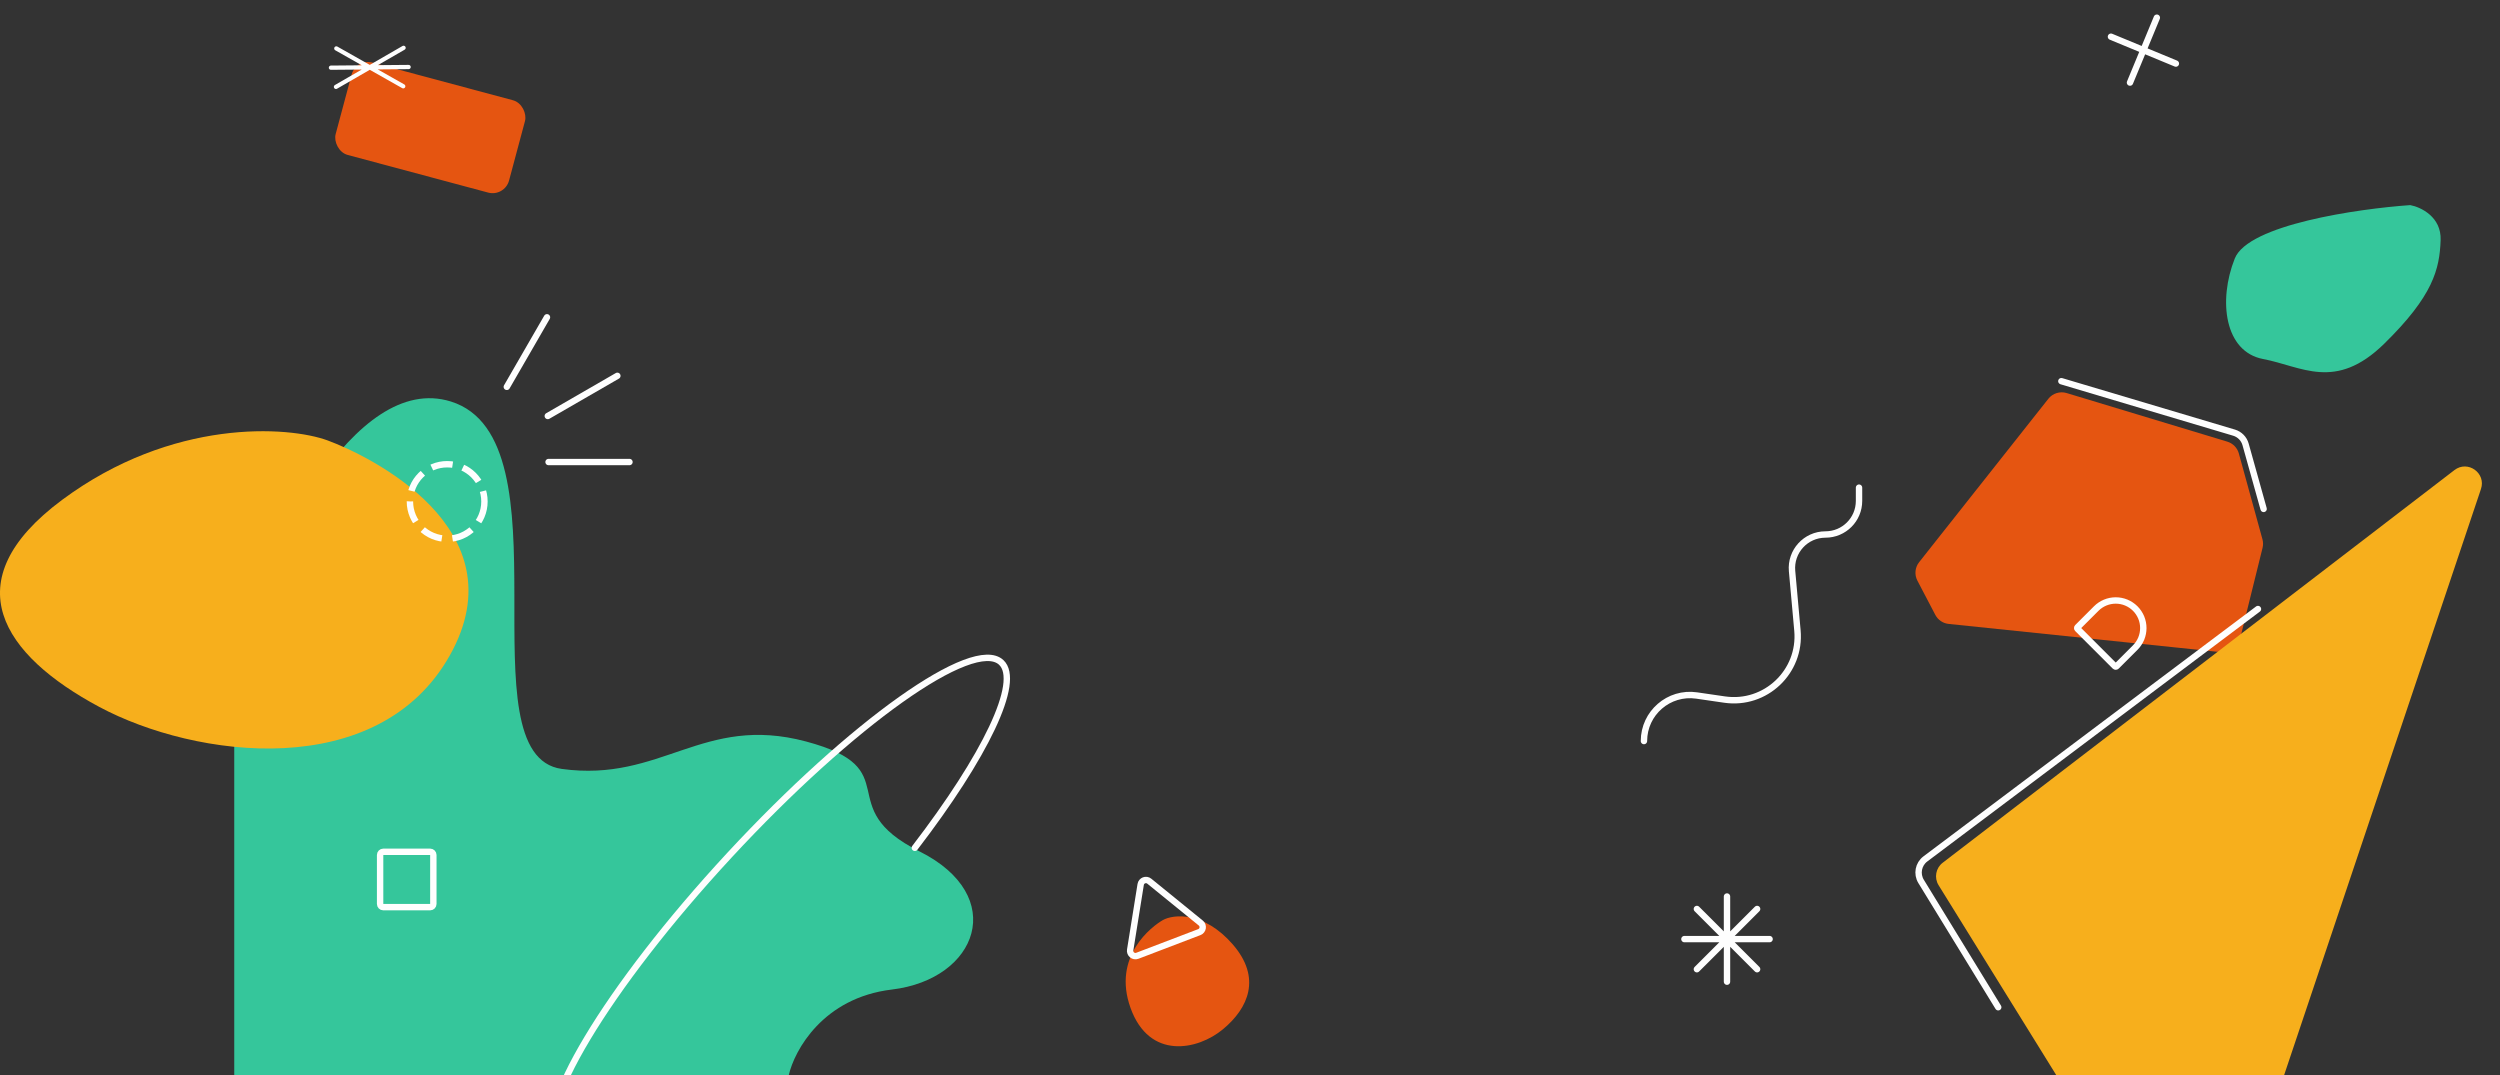 <svg width="1174" height="505" viewBox="0 0 1174 505" fill="none" xmlns="http://www.w3.org/2000/svg">
<rect x="0" y="0" width="1174" height="505" fill="#333333" stroke="none"/>
<path d="M961.903 187.272L901.221 264.002C899.262 266.479 898.944 269.877 900.408 272.675L908.824 288.749C910.068 291.125 912.419 292.72 915.087 292.996L1043.27 306.283C1047.23 306.694 1050.9 304.12 1051.86 300.248L1062.5 257.263C1062.83 255.932 1062.81 254.539 1062.44 253.217L1051.36 212.939C1050.63 210.29 1048.59 208.2 1045.96 207.405L970.494 184.577C967.349 183.625 963.942 184.694 961.903 187.272Z" fill="#E55511"/>
<path d="M1026.05 602.388L910.361 415.7C908.196 412.207 909.03 407.641 912.291 405.14L1152.61 220.749C1158.88 215.942 1167.58 222.157 1165.06 229.643L1040.43 600.721C1038.28 607.141 1029.61 608.145 1026.05 602.388Z" fill="#F7AF1C"/>
<path d="M1049.45 121.391C1055.76 105.523 1107.03 98.064 1131.87 96.318C1136.78 97.242 1146.52 101.823 1146.12 112.754C1145.64 126.417 1142.59 138.911 1119.63 161.413C1096.66 183.915 1080.86 172.003 1062.77 168.6C1044.68 165.196 1041.56 141.226 1049.45 121.391Z" fill="#35C69B"/>
<path d="M211.728 188.55C166.193 174.36 124.936 261.112 110 306.261V505H370.376C373.068 493.175 386.524 468.558 418.818 464.688C459.187 459.85 473.719 420.748 431.736 399.785C389.753 378.823 426.892 361.086 378.45 348.186C330.008 335.286 310.631 367.536 263.804 361.086C216.976 354.636 268.648 206.287 211.728 188.55Z" fill="#35C69B"/>
<path d="M1060.34 286L904.161 403.341C900.862 405.82 899.989 410.401 902.146 413.919L938.37 473" stroke="#FEFEFE" stroke-width="3" stroke-linecap="round" stroke-linejoin="round"/>
<path d="M546.033 432.102C550.928 429.293 565.292 427.807 578.912 443.5C592.532 459.193 586.254 473.4 574.337 483.311C562.419 493.223 539.755 497.848 530.923 473.4C522.092 448.951 541.138 434.91 546.033 432.102Z" fill="#E55511"/>
<path d="M968.428 177.562C967.634 177.326 966.799 177.778 966.562 178.572C966.326 179.366 966.778 180.201 967.572 180.438L968.428 177.562ZM1061.56 239.404C1061.78 240.202 1062.61 240.668 1063.4 240.445C1064.2 240.222 1064.67 239.394 1064.44 238.596L1061.56 239.404ZM1049.11 203.169L1049.54 201.732L1049.11 203.169ZM1054.53 208.683L1053.08 209.087L1054.53 208.683ZM967.572 180.438L1048.68 204.607L1049.54 201.732L968.428 177.562L967.572 180.438ZM1053.08 209.087L1061.56 239.404L1064.44 238.596L1055.97 208.279L1053.08 209.087ZM1048.68 204.607C1050.82 205.245 1052.48 206.936 1053.08 209.087L1055.97 208.279C1055.09 205.136 1052.66 202.664 1049.54 201.732L1048.68 204.607Z" fill="#FEFEFE"/>
<path d="M535.661 415.345C535.966 413.445 538.213 412.587 539.707 413.801L563.879 433.45C565.372 434.664 564.991 437.04 563.193 437.726L534.09 448.835C532.293 449.521 530.426 448.004 530.73 446.104L535.661 415.345Z" stroke="#FEFEFE" stroke-width="3" stroke-linecap="round" stroke-linejoin="round"/>
<path d="M1005.52 299.894C1004.86 301.465 1003.91 302.893 1002.71 304.096L993.902 312.902C993.706 313.097 993.39 313.097 993.195 312.902L975.583 295.29C975.388 295.095 975.388 294.779 975.583 294.583L984.389 285.778C985.592 284.575 987.02 283.621 988.591 282.97C990.163 282.319 991.847 281.984 993.548 281.984C995.249 281.984 996.933 282.319 998.505 282.97C1000.08 283.621 1001.5 284.575 1002.71 285.778C1003.91 286.981 1004.86 288.409 1005.52 289.98C1006.17 291.552 1006.5 293.236 1006.5 294.937C1006.5 296.638 1006.17 298.322 1005.52 299.894Z" stroke="#FEFEFE" stroke-width="3" stroke-linecap="round" stroke-linejoin="round"/>
<path d="M153.943 206.859C135.377 199.999 80.89 196.368 29.228 234.7C-22.434 273.033 1.379 307.734 46.583 331.945C91.787 356.155 177.756 367.453 211.255 307.734C244.755 248.016 172.509 213.718 153.943 206.859Z" fill="#F7AF1C"/>
<circle cx="210" cy="235.502" r="17.5" stroke="#FEFEFE" stroke-width="3" stroke-linejoin="round" stroke-dasharray="10 5"/>
<path d="M811 421V461M791 441H831M796.858 426.858L825.142 455.142M825.142 426.858L796.858 455.142" stroke="#FEFEFE" stroke-width="3" stroke-linecap="round"/>
<path d="M262.061 535.82C249.043 523.767 285.072 463.68 342.534 401.611C399.997 339.543 457.133 298.997 470.152 311.049C479.792 319.974 462.538 355.237 429.603 398.14" stroke="#FEFEFE" stroke-width="3" stroke-linecap="round"/>
<path d="M178.5 401.502C178.5 400.674 179.172 400.002 180 400.002H202C202.828 400.002 203.5 400.674 203.5 401.502V424.502C203.5 425.331 202.828 426.002 202 426.002H180C179.172 426.002 178.5 425.331 178.5 424.502V401.502Z" stroke="#FEFEFE" stroke-width="3"/>
<path d="M1012.85 8.306L1000.24 38.786M991.306 17.24L1021.79 29.852" stroke="#FEFEFE" stroke-width="3" stroke-linecap="round"/>
<path d="M289.91 176.489L257.242 195.35" stroke="#FEFEFE" stroke-width="3" stroke-linecap="round"/>
<rect x="167.175" y="27.326" width="84.299" height="44.899" rx="8" transform="rotate(15 167.175 27.326)" fill="#E55511"/>
<path d="M295.6 216.97H257.6" stroke="#FEFEFE" stroke-width="3" stroke-linecap="round"/>
<path d="M256.861 149L238 181.668" stroke="#FEFEFE" stroke-width="3" stroke-linecap="round"/>
<path d="M155.412 31.79L191.879 31.468M157.775 40.792L189.516 22.466M157.935 22.744L189.355 40.514" stroke="#FEFEFE" stroke-width="2" stroke-linecap="round"/>
<path d="M772 348V348C772 334.818 783.695 324.704 796.739 326.604L809.875 328.518C829.063 331.314 845.823 315.444 844.078 296.132L841.552 268.174C840.718 258.95 847.982 251 857.244 251V251C865.946 251 873 243.946 873 235.244V229" stroke="#FEFEFE" stroke-width="3" stroke-linecap="round" stroke-linejoin="round"/>
</svg>

